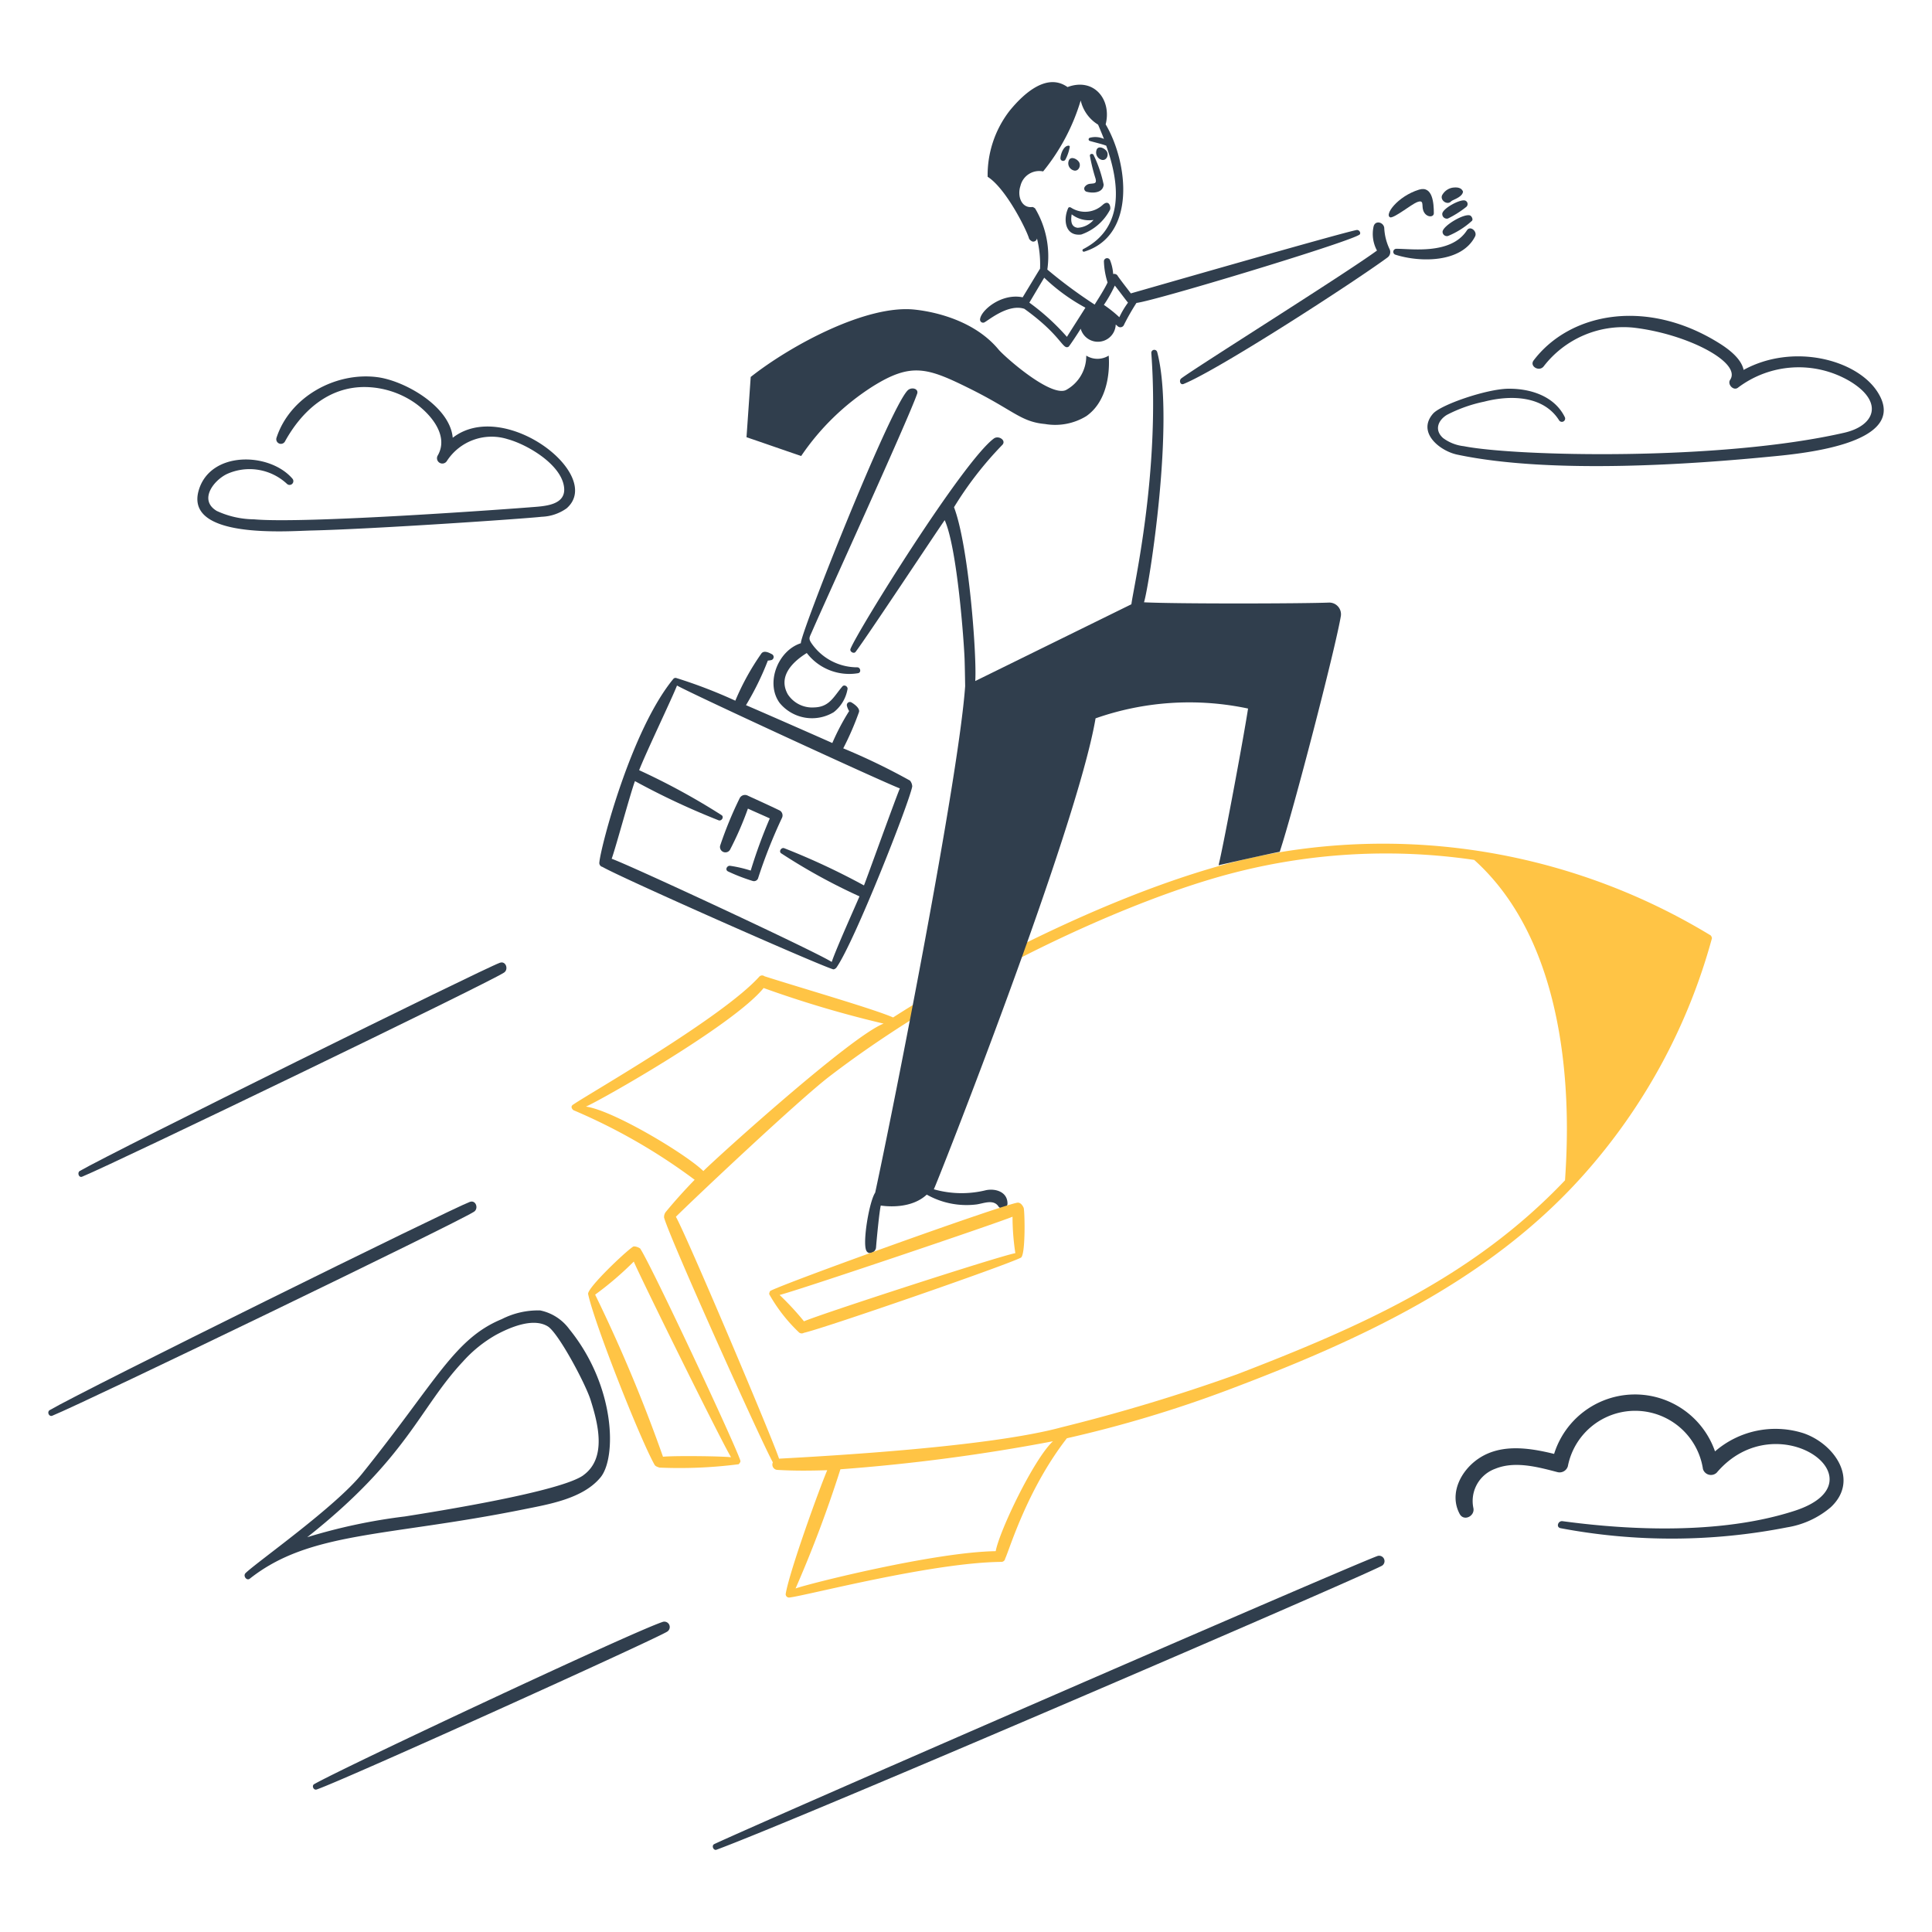 <svg viewBox="0 0 400 400" xmlns="http://www.w3.org/2000/svg" height="400" width="400" id="Get-Job-Promotion-4--Streamline-Brooklyn.svg"><desc>Get Job Promotion 4 Streamline Illustration: https://streamlinehq.com</desc><path d="M354.148 193.648a130.508 130.508 0 0 0 -91.294 -16.832c-25.4 4.764 -58.672 21.42 -77.944 33.836 -3.946 -1.74 -19.21 -6.152 -26.638 -8.532a0.8 0.8 0 0 0 -1.044 0.058c-7.6 8.474 -35.4 24.318 -38.48 26.466 -0.87 0.464 -0.116 1.16 0 1.218a120.702 120.702 0 0 1 25.072 14.4c-2.088 2.148 -4.12 4.4 -6.036 6.732a1.73 1.73 0 0 0 -0.29 1.102c1.228 4.442 20.256 46.662 22.52 50.668a1.098 1.098 0 0 0 0.986 1.566c3.422 0.2 6.848 0.174 10.272 0.058 -1.566 3.656 -7.782 20.776 -8.6 25.6a0.69 0.69 0 0 0 0.814 0.754c3.428 -0.374 29.48 -7.254 43.876 -7.37a0.81 0.81 0 0 0 0.754 -0.696c0.812 -1.626 4.468 -14.22 12.768 -24.898a253.844 253.844 0 0 0 33.14 -9.924c27.04 -10.166 54.02 -22.472 73.648 -44.4a121.45 121.45 0 0 0 26.756 -49.158c0.068 -0.126 -0.164 -0.59 -0.28 -0.648Zm-232.846 35.46c2.612 -1.044 30.528 -16.83 36.8 -24.55a225.624 225.624 0 0 0 24.84 7.37c-6.674 2.554 -34.3 27.51 -37.318 30.528 -3.544 -3.482 -18.692 -12.594 -24.322 -13.348Zm84.85 92.046c-12.652 0.174 -38.71 6.734 -41.438 7.72A252.112 252.112 0 0 0 174 304.2a389.034 389.034 0 0 0 44 -5.8c-3.954 3.66 -11.092 18.576 -11.848 22.754Zm49.8 -36.562a371.5 371.5 0 0 1 -36.156 10.91c-15.028 4.08 -47.94 5.92 -58.502 6.5 -1.334 -4.12 -19.094 -46.08 -21.358 -50.086 4.644 -4.584 25.54 -24.256 31.746 -29.018C197.8 202.86 233.63 186.2 255.89 180.588a126.044 126.044 0 0 1 49.332 -2.552c22.054 19.848 19.326 58.036 18.8 66.336 -19.07 20.052 -42.202 30.278 -68.074 40.228Z" fill="#ffc445" stroke-width="1"></path><path d="M224.898 73.626a4.4 4.4 0 0 0 4.644 0c0.058 0.638 0.756 8.766 -4.644 12.536a12.356 12.356 0 0 1 -8.53 1.626c-5.05 -0.462 -6.442 -2.788 -15.554 -7.314 -8.814 -4.376 -12.128 -5.474 -20.14 -0.464a50.97 50.97 0 0 0 -14.8 14.4c-3.772 -1.278 -7.544 -2.612 -11.316 -3.888l0.87 -12.478c8.364 -6.6 24.13 -15.078 34.068 -13.93 1.4 0.162 11.418 1.232 17.236 8.242 1.158 1.4 10.634 9.836 13.93 8.416a8.012 8.012 0 0 0 4.236 -7.146Z" fill="#303e4d" stroke-width="1"></path><path d="M275.158 124.758c-5.34 0.218 -31.4 0.29 -38.304 -0.058 1.044 -3.25 6.484 -37.616 2.728 -51.828a0.622 0.622 0 0 0 -1.218 0.174c1.848 24.882 -3.658 48.346 -4.122 52.06L201.916 141c0.348 -5.108 -1.334 -27.974 -4.4 -35.984a73.634 73.634 0 0 1 9.982 -12.884c0.928 -0.928 -0.746 -2.076 -1.742 -1.334 -6.446 4.802 -28.104 39.644 -29.666 43.536 -0.234 0.58 0.692 1.1 1.044 0.638 2.356 -3.094 17 -25.246 18.456 -27.278 2.612 5.8 4 25.362 4.12 28.844 0.06 1.8 0.116 5.514 0.116 5.514 -1.334 18.978 -14.682 86.65 -18.63 104.874 -1.218 1.8 -2.636 10.2 -1.856 11.956 0.484 1.092 1.954 0.4 2.03 -0.582 0.14 -1.8 0.698 -7.6 0.988 -8.704 1.16 0.174 6.268 0.754 9.518 -2.264a16.746 16.746 0 0 0 10.33 2.03c1.454 -0.21 3.426 -1.104 4.468 0.35a1.032 1.032 0 0 0 1.916 -0.524c0 -2.378 -2.374 -3.164 -4.4 -2.784a21 21 0 0 1 -10.854 -0.176c0.29 -0.29 29.6 -74.46 33.488 -97.502a58.616 58.616 0 0 1 31.572 -2.03c-0.754 5.048 -4.76 26.696 -6.094 32.442 1.974 -0.464 10.504 -2.38 12.652 -2.786C267.73 168 276.38 134.704 277.6 127.6a2.422 2.422 0 0 0 -2.442 -2.842Z" fill="#303e4d" stroke-width="1"></path><path d="M287.694 51.572a11.446 11.446 0 0 1 -1.102 -4.41c-0.152 -1.164 -1.848 -1.624 -2.2 -0.29a7.2 7.2 0 0 0 0.698 5c-6.386 4.702 -37.248 24.024 -40.51 26.466 -0.53 0.4 -0.236 1.444 0.464 1.16 7.342 -2.974 35.344 -21.126 42.2 -26.174a1.384 1.384 0 0 0 0.45 -1.752Z" fill="#303e4d" stroke-width="1"></path><path d="M221.242 30.156c-1.162 0.03 -1.748 2.09 -1.682 2.728a0.556 0.556 0 0 0 1.044 0.116 8.864 8.864 0 0 0 0.87 -2.554c0.058 -0.116 -0.058 -0.294 -0.232 -0.29Z" fill="#303e4d" stroke-width="1"></path><path d="M223.448 33.638c-0.4 -0.754 -1.862 -1.452 -2.2 -0.29a1.528 1.528 0 0 0 0.986 1.916c0.924 0.348 1.62 -0.754 1.214 -1.626Z" fill="#303e4d" stroke-width="1"></path><path d="M229.2 31.434c-0.4 -0.754 -1.916 -1.452 -2.2 -0.29a1.578 1.578 0 0 0 0.986 1.914c0.976 0.342 1.614 -0.754 1.214 -1.624Z" fill="#303e4d" stroke-width="1"></path><path d="M161.464 167.82c-2.2 -1.068 -4.4 -2.058 -6.616 -3.076a1.242 1.242 0 0 0 -1.684 0.466 79.708 79.708 0 0 0 -4.062 9.866 1.118 1.118 0 0 0 2.032 0.87 67.56 67.56 0 0 0 3.714 -8.532c1.508 0.696 3.018 1.336 4.526 2.032a104.62 104.62 0 0 0 -3.946 10.8 26.414 26.414 0 0 0 -4.236 -0.986c-0.638 -0.116 -1.162 0.812 -0.464 1.16a38.456 38.456 0 0 0 5.106 1.974 0.91 0.91 0 0 0 1.162 -0.696 107.734 107.734 0 0 1 4.874 -12.304 1.182 1.182 0 0 0 -0.406 -1.574Z" fill="#303e4d" stroke-width="1"></path><path d="M187.87 80.882c-3.962 4.278 -22.4 50.956 -22.054 52.29 -4.758 1.51 -7.4 8.26 -4.4 12.362a8.686 8.686 0 0 0 11.2 1.916 7.742 7.742 0 0 0 2.842 -4.702c0.184 -0.576 -0.642 -1.106 -1.044 -0.638 -1.822 2.128 -2.67 4.28 -5.862 4.354a6.018 6.018 0 0 1 -5.454 -2.728C161.024 140 164.134 137 167.036 135.2a11.09 11.09 0 0 0 10.62 4.178c0.696 -0.122 0.522 -1.218 -0.174 -1.218a11.486 11.486 0 0 1 -9.518 -5.05c-0.618 -0.942 -0.358 -1.164 0.116 -2.262 2.442 -5.654 19.906 -43.878 21.764 -49.216 0.522 -1.158 -1.164 -1.632 -1.974 -0.75Z" fill="#303e4d" stroke-width="1"></path><path d="M188.4 161.61a133.564 133.564 0 0 0 -13.814 -6.674 60.4 60.4 0 0 0 3.25 -7.486c0.26 -0.776 -0.874 -1.622 -1.566 -2.032a0.64 0.64 0 0 0 -0.93 0.696 3.7 3.7 0 0 0 0.466 1.104 47.868 47.868 0 0 0 -3.484 6.616c-2.842 -1.278 -14.74 -6.5 -17.874 -7.836a59.072 59.072 0 0 0 4.526 -9.228 4.824 4.824 0 0 0 0.754 -0.116 0.662 0.662 0 0 0 0.176 -1.16c-0.818 -0.454 -1.82 -0.9 -2.322 -0.116a51.672 51.672 0 0 0 -5.34 9.692A102.25 102.25 0 0 0 140 140.37a0.588 0.588 0 0 0 -0.58 0.174c-8.764 10.62 -15.05 34.824 -15.322 37.956a0.838 0.838 0 0 0 0.638 0.986c3.772 2.2 43.76 19.906 47.708 21.184 0.29 0.116 0.696 -0.29 0.696 -0.29 3.714 -5.224 15.09 -34.126 15.728 -37.55a2.018 2.018 0 0 0 -0.468 -1.22Zm-9.524 21.706a145.228 145.228 0 0 0 -16.542 -7.716c-0.582 -0.168 -1.112 0.65 -0.638 1.044a121.514 121.514 0 0 0 16.25 8.938c-0.754 1.8 -4.816 10.8 -5.746 13.58 -3.54 -2.264 -42.018 -20.14 -45.558 -21.362 0.928 -2.612 3.83 -13.4 4.816 -16.078a153.81 153.81 0 0 0 17.354 8.126c0.582 0.168 1.102 -0.638 0.638 -1.044a141.09 141.09 0 0 0 -17.12 -9.344c1.334 -3.482 6.906 -15.09 7.834 -17.528 3.54 1.974 42.6 19.964 46.14 21.3 -1.044 2.5 -7.138 19.446 -7.428 20.084Z" fill="#303e4d" stroke-width="1"></path><path d="M153.28 302.4c-1.16 -3.6 -18.384 -40.344 -20.718 -43.876 -0.116 -0.174 -1.16 -0.634 -1.51 -0.4 -1.664 1.092 -9.544 8.6 -9.286 9.8 1.316 6.17 10.76 30.026 13.756 35.346 0.228 0.4 0.928 0.522 0.986 0.58a96.048 96.048 0 0 0 16.424 -0.696s0.468 -0.454 0.348 -0.754Zm-16.018 -0.812a316.48 316.48 0 0 0 -14.044 -33.546 67.538 67.538 0 0 0 8 -6.848c1.22 2.96 18.166 37.318 20.14 40.51 -2.024 -0.224 -11.542 -0.34 -14.096 -0.104Z" fill="#ffc445" stroke-width="1"></path><path d="M211.956 250.118s-0.468 -1.294 -1.4 -1.104c-4.428 0.91 -47.236 16.32 -51.016 18.224 -0.23 0.118 -0.29 0.638 -0.29 0.696a33.51 33.51 0 0 0 6.2 7.952 0.886 0.886 0 0 0 0.988 0.058c3.83 -0.812 41.438 -13.812 44.92 -15.554 0.956 -0.468 0.842 -8.93 0.598 -10.272Zm-45.5 23.446a57.852 57.852 0 0 0 -5.05 -5.456c3.946 -0.986 44.862 -14.8 48.228 -16.2a50.244 50.244 0 0 0 0.582 7.546c-3.716 0.704 -40.452 12.66 -43.76 14.11Z" fill="#ffc445" stroke-width="1"></path><path d="M10.8 293.122c7.37 -3.016 83.8 -39.94 87.346 -42.25 0.984 -0.642 0.4 -2.49 -0.872 -2.032 -3.6 1.292 -79.894 38.942 -87 43.122 -0.58 0.344 -0.17 1.394 0.526 1.16Z" fill="#303e4d" stroke-width="1"></path><path d="M17.01 243.618c7.36 -3.042 83.8 -39.942 87.346 -42.252 0.984 -0.642 0.4 -2.49 -0.872 -2.032 -3.6 1.292 -79.858 39 -87 43.122 -0.52 0.344 -0.172 1.45 0.526 1.162Z" fill="#303e4d" stroke-width="1"></path><path d="M148.348 382.964c18.032 -6.68 132.716 -56.09 137.78 -58.8a1.118 1.118 0 0 0 -0.87 -2.03c-4.354 1.45 -127.338 54.96 -137.374 59.662 -0.636 0.306 -0.174 1.404 0.464 1.168Z" fill="#303e4d" stroke-width="1"></path><path d="M65.586 370.486c5.948 -2.07 69.526 -30.822 72.548 -32.674a1.118 1.118 0 0 0 -0.872 -2.032c-5.98 1.91 -66.336 30.238 -72.2 33.6 -0.578 0.294 -0.168 1.348 0.524 1.106Z" fill="#303e4d" stroke-width="1"></path><path d="M93.734 90.632c-0.58 -6.5 -9.924 -11.782 -15.554 -12.536 -8.646 -1.16 -18.2 4.032 -20.95 12.6a0.96 0.96 0 0 0 1.74 0.754c3.488 -6.35 9.054 -11.4 16.658 -11.318a18.51 18.51 0 0 1 10.04 3.134c3.322 2.244 7.424 6.87 4.932 11.086a1.106 1.106 0 0 0 1.916 1.102 11.032 11.032 0 0 1 12.6 -4.526c4 1.096 10.684 5 11.6 9.518 0.874 4.294 -4.18 4.352 -6.966 4.584S63.32 108.496 52.586 107.52a18.754 18.754 0 0 1 -7.718 -1.74c-3.706 -2.222 -0.752 -6.2 2.03 -7.6a11.35 11.35 0 0 1 12.536 2.02 0.782 0.782 0 0 0 1.104 -1.104c-4.718 -5.49 -16.956 -5.8 -19.384 2.38 -3.03 10.212 18.454 8.472 23.388 8.358 12.826 -0.296 44.518 -2.472 47.6 -2.844a9.434 9.434 0 0 0 5.166 -1.742c7.912 -6.872 -12.888 -22.916 -23.574 -14.616Z" fill="#303e4d" stroke-width="1"></path><path d="M373.358 296.722a19.112 19.112 0 0 0 -18.282 3.772 17.542 17.542 0 0 0 -33.314 0.522c-5.164 -1.276 -11.034 -2.16 -15.67 0.986 -3.662 2.486 -6.106 7.262 -3.888 11.434 0.866 1.628 3.2 0.46 2.844 -1.218a7.096 7.096 0 0 1 4.526 -8.126c4.072 -1.664 8.828 -0.366 12.886 0.696a1.78 1.78 0 0 0 2.146 -1.218 14.2 14.2 0 0 1 27.974 0.58 1.732 1.732 0 0 0 2.844 0.754c12.466 -14.684 35 1.778 16.134 7.894 -17.8 5.774 -39.8 3.244 -48.054 2.146 -0.928 -0.122 -1.4 1.26 -0.4 1.452a123.74 123.74 0 0 0 46.896 -0.174 18.446 18.446 0 0 0 9.054 -4.178c5.988 -5.61 0.746 -13.144 -5.696 -15.322Z" fill="#303e4d" stroke-width="1"></path><path d="M302.9 39.674c-0.348 -0.928 -1.4 -0.924 -2.2 -0.812a3.062 3.062 0 0 0 -2.032 1.4c-0.734 1.058 0.928 2.378 1.8 1.4 0.286 -0.304 2.316 -0.826 2.432 -1.988Z" fill="#303e4d" stroke-width="1"></path><path d="M303.364 41.532c-0.988 -0.4 -4.816 1.684 -4.758 2.786a0.948 0.948 0 0 0 1.16 0.928 20.706 20.706 0 0 0 3.772 -2.38 0.768 0.768 0 0 0 -0.174 -1.334Z" fill="#303e4d" stroke-width="1"></path><path d="M304.468 44.666c-1.046 -0.696 -5.718 2.032 -5.8 3.308a0.892 0.892 0 0 0 1.16 0.87 16.902 16.902 0 0 0 4.934 -3.134c0.238 -0.29 -0.004 -0.812 -0.294 -1.044Z" fill="#303e4d" stroke-width="1"></path><path d="M288.914 52.734c4.976 1.6 13.672 1.758 16.482 -3.774 0.528 -1.04 -1 -2.332 -1.682 -1.276 -3.332 5.172 -11.722 3.772 -14.684 3.83a0.624 0.624 0 0 0 -0.116 1.22Z" fill="#303e4d" stroke-width="1"></path><path d="M287.868 45.014c0.93 0.058 4.348 -2.682 5.456 -3.134 1.618 -0.658 0.972 0.644 1.336 1.684 0.528 1.52 2.2 1.52 2.2 0.58 0 -2.032 -0.234 -5.754 -3.076 -4.876 -4.454 1.38 -7.292 5.288 -5.916 5.746Z" fill="#303e4d" stroke-width="1"></path><path d="M225.654 32.246a36.424 36.424 0 0 0 1.16 4.702c0.288 1.102 -0.23 1 -1.102 1.102a1.504 1.504 0 0 0 -1.162 0.696 0.68 0.68 0 0 0 0.348 0.928c1.336 0.4 3.486 0.292 3.6 -1.45a26.26 26.26 0 0 0 -2.088 -6.152c-0.18 -0.346 -0.81 -0.234 -0.756 0.174Z" fill="#303e4d" stroke-width="1"></path><path d="M228.322 42.4a5.366 5.366 0 0 1 -6.5 0.638c-0.232 -0.174 -0.58 -0.232 -0.696 0.118 -1.044 2.378 -0.58 5.8 2.728 5.4a10.678 10.678 0 0 0 5.978 -5.164c0.186 -0.522 -0.186 -2.164 -1.51 -0.992Zm-5.222 4.76c-1.456 -0.2 -1.4 -1.626 -1.22 -2.786a5.872 5.872 0 0 0 4.528 1.16 4.682 4.682 0 0 1 -3.308 1.628Z" fill="#303e4d" stroke-width="1"></path><path d="M117.878 275.2a9.962 9.962 0 0 0 -6.036 -3.89 16.544 16.544 0 0 0 -7.95 1.8c-9.86 4.062 -13.546 12.862 -28.904 31.978 -5.556 6.918 -21.8 18.31 -24.142 20.6 -0.588 0.572 0.222 1.672 0.87 1.16 12.456 -9.848 28.284 -8.624 56.644 -14.34 5.222 -1.054 12.304 -2.2 15.96 -6.616 3.366 -4.064 3.148 -18.874 -6.442 -30.692Zm2.902 30.236c-4.714 3.4 -30.354 7.488 -36.97 8.532a116.956 116.956 0 0 0 -20.2 4.296c20.822 -16.464 23.2 -26.72 32.268 -36.4a27.122 27.122 0 0 1 6.848 -5.514c2.906 -1.56 7.654 -3.586 10.68 -1.74 2.2 1.342 7.83 11.898 8.878 15.262 1.516 4.82 3.416 11.998 -1.504 15.554Z" fill="#303e4d" stroke-width="1"></path><path d="M280.846 47.626c-3.6 0.706 -46.662 13.116 -46.72 13.116 -0.87 -1.16 -1.8 -2.322 -2.67 -3.54a0.83 0.83 0 0 0 -0.986 -0.464 9.37 9.37 0 0 0 -0.638 -2.844 0.658 0.658 0 0 0 -1.278 0.174 15.75 15.75 0 0 0 0.756 4.41c-0.698 1.568 -2.67 4.528 -2.67 4.586a98.734 98.734 0 0 1 -9.8 -7.254 19.4 19.4 0 0 0 -2.496 -12.6c-0.058 -0.118 -0.522 -0.4 -0.638 -0.35 -2.222 0.278 -3.132 -2.268 -2.438 -4.352a4 4 0 0 1 4.7 -3.018 42.434 42.434 0 0 0 7.778 -14.684 7.966 7.966 0 0 0 3.6 5q0.6 1.4 1.218 2.96a4.332 4.332 0 0 0 -2.958 -0.232 0.342 0.342 0 0 0 0 0.638c1.16 0.348 2.32 0.58 3.424 0.986 2.784 7.836 3.83 17 -4.76 21.416a0.286 0.286 0 0 0 0.232 0.522c10.842 -3.362 9.054 -18.514 4.412 -26.348 1.296 -5.094 -2.4 -9.776 -7.894 -7.72 -4.124 -2.944 -8.818 1 -12.014 4.934a21.758 21.758 0 0 0 -4.526 13.638c3.772 2.38 8.066 10.97 8.588 12.828a1.43 1.43 0 0 0 0.698 0.58 0.782 0.782 0 0 0 0.928 -0.64 22.144 22.144 0 0 1 0.638 6.268c-0.058 0.06 -2.438 4 -3.6 5.92 -4.468 -0.928 -8.822 2.844 -8.822 4.644a0.626 0.626 0 0 0 0.812 0.58c0.524 -0.116 4.876 -4 8.358 -2.844 7.8 5.6 7.912 8.6 9.17 7.836 0.116 -0.058 1.8 -2.554 2.496 -3.716a3.696 3.696 0 0 0 7.254 -0.87c0.116 0.116 0.29 0.232 0.4 0.348a0.816 0.816 0 0 0 1.336 -0.348 48.882 48.882 0 0 1 2.554 -4.468c3.714 -0.4 42.714 -12.188 46.022 -14.046 0.638 -0.234 0.172 -1.17 -0.466 -1.046Zm-59.952 22.112a47.382 47.382 0 0 0 -7.776 -7.08s2.03 -3.424 3.076 -5.166a39.088 39.088 0 0 0 8.53 6.21c-1.276 2.032 -2.554 4.004 -3.83 6.036Zm10.852 -4.062a26.422 26.422 0 0 0 -3.2 -2.554 27.2 27.2 0 0 0 2.264 -4c0.928 1.16 1.8 2.378 2.728 3.54a18.072 18.072 0 0 0 -1.792 3.014Z" fill="#303e4d" stroke-width="1"></path><path d="M388.622 81c-4.384 -6.62 -17.46 -9.982 -27.626 -4.412 -0.464 -2.264 -2.904 -4.176 -4.934 -5.456 -15.054 -9.484 -31 -6.44 -38.536 3.484 -0.926 1.22 1.164 2.438 2.09 1.218a20.846 20.846 0 0 1 18.572 -8c11.2 1.298 22.434 7.218 20.022 10.8 -0.63 0.934 0.686 2.366 1.624 1.624a20.872 20.872 0 0 1 23.042 -1.4c7.308 4.336 5.316 9.282 -1.046 10.736 -25.872 5.916 -68.124 4.884 -78.756 2.786a8.852 8.852 0 0 1 -4.294 -1.682c-1.906 -1.694 -1 -3.73 0.812 -4.818a29.934 29.934 0 0 1 7.72 -2.728c5.342 -1.38 12.234 -1.306 15.496 3.89a0.678 0.678 0 0 0 1.16 -0.698c-2.148 -4.352 -7.138 -5.92 -11.724 -5.862 -4.468 0.058 -13.934 3.304 -15.554 5.166 -3.376 3.88 1.4 7.71 5 8.474 19.742 4.188 49.964 1.858 64.362 0.464 5.62 -0.552 29.974 -2.41 22.57 -13.586Z" fill="#303e4d" stroke-width="1"></path></svg>